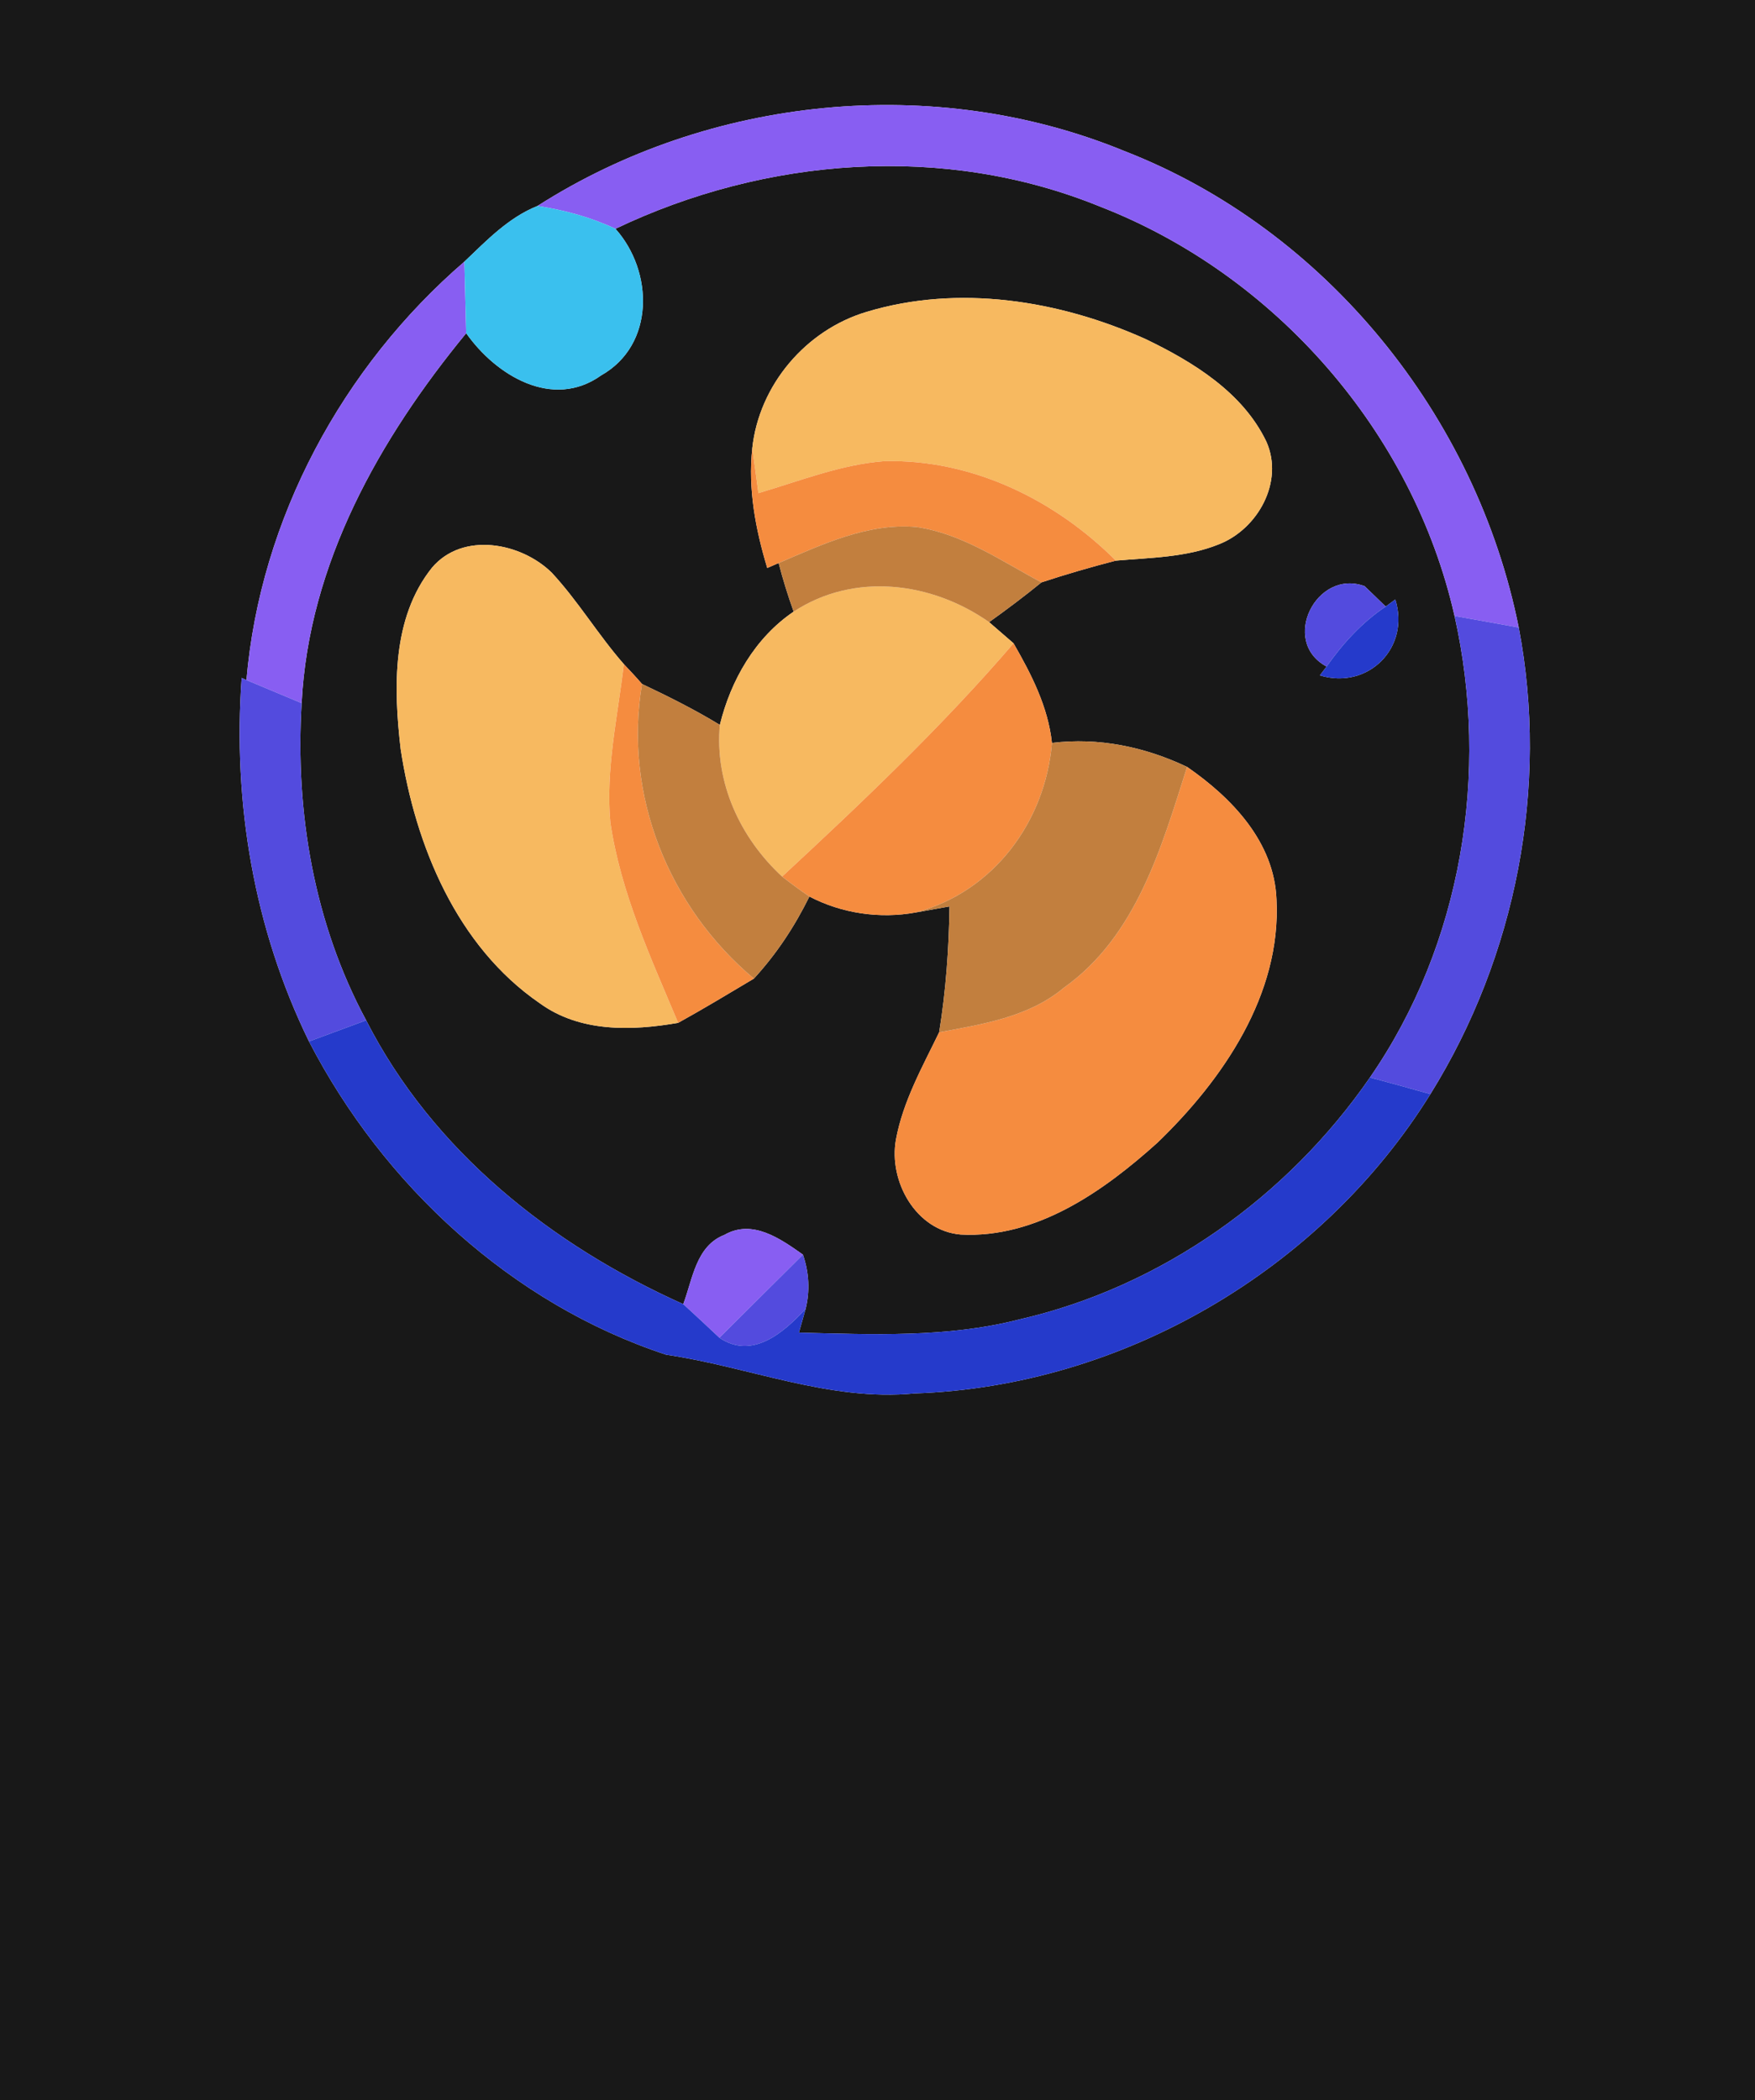 <?xml version="1.0" encoding="UTF-8" ?>
<!DOCTYPE svg PUBLIC "-//W3C//DTD SVG 1.1//EN" "http://www.w3.org/Graphics/SVG/1.1/DTD/svg11.dtd">
<svg width="117px" height="140px" viewBox="0 0 117 140" version="1.1" xmlns="http://www.w3.org/2000/svg">
<g id="#181818ff">
<path fill="#181818" opacity="1.00" d=" M 0.00 0.00 L 117.00 0.00 L 117.00 140.00 L 0.00 140.00 L 0.00 0.00 M 35.83 13.73 C 33.90 14.50 32.44 16.03 30.96 17.44 C 22.83 24.45 17.35 34.59 16.43 45.33 L 16.11 45.19 C 15.51 53.51 16.93 61.92 20.60 69.42 C 25.56 79.00 34.11 86.91 44.41 90.30 C 49.95 91.11 55.29 93.43 60.97 92.88 C 74.80 92.42 88.07 84.67 95.36 72.93 C 101.07 63.74 103.28 52.47 101.25 41.83 C 98.43 27.74 88.40 15.29 74.94 10.06 C 62.30 4.88 47.32 6.39 35.83 13.73 Z" />
<path fill="#181818" opacity="1.00" d=" M 41.03 15.25 C 51.03 10.47 62.95 9.54 73.31 13.76 C 85.00 18.29 94.20 28.80 96.97 41.06 C 99.32 51.52 97.46 62.95 91.33 71.82 C 85.83 79.79 77.43 85.78 67.95 87.95 C 63.15 89.18 58.16 88.95 53.26 88.83 L 53.71 87.24 C 54.00 86.04 53.94 84.84 53.53 83.63 C 52.04 82.58 50.17 81.24 48.30 82.31 C 46.39 83.05 46.18 85.27 45.55 86.93 C 36.76 82.99 28.85 76.72 24.41 68.01 C 20.94 61.57 19.67 54.13 20.11 46.87 C 20.58 37.57 25.30 29.24 31.08 22.21 C 33.05 25.01 36.83 27.34 40.08 25.02 C 43.67 22.99 43.57 18.09 41.03 15.25 M 57.77 20.79 C 53.72 22.00 50.60 25.67 50.15 29.89 C 49.86 32.60 50.37 35.28 51.15 37.86 L 51.91 37.53 C 52.19 38.62 52.53 39.71 52.91 40.77 C 50.34 42.51 48.72 45.34 47.99 48.32 C 46.32 47.30 44.57 46.43 42.80 45.59 C 42.41 45.14 42.00 44.70 41.59 44.27 C 39.88 42.32 38.55 40.08 36.79 38.18 C 34.74 36.16 30.85 35.42 28.80 37.84 C 26.11 41.20 26.24 45.88 26.71 49.93 C 27.69 56.36 30.45 63.07 35.98 66.87 C 38.66 68.82 42.10 68.72 45.21 68.18 C 46.91 67.24 48.58 66.23 50.26 65.23 C 51.76 63.60 52.98 61.75 53.96 59.76 C 56.12 60.89 58.67 61.26 61.06 60.82 C 61.62 60.72 62.74 60.52 63.30 60.42 C 63.26 63.23 63.06 66.04 62.61 68.81 C 61.49 71.12 60.20 73.41 59.73 75.96 C 59.23 78.73 61.05 82.03 64.04 82.29 C 69.10 82.56 73.56 79.41 77.16 76.17 C 81.53 71.96 85.42 66.29 85.10 59.97 C 84.96 56.12 82.12 53.18 79.14 51.12 C 76.32 49.78 73.24 49.14 70.13 49.52 C 69.87 47.11 68.76 44.95 67.57 42.88 C 67.16 42.53 66.35 41.82 65.94 41.47 C 67.13 40.62 68.30 39.74 69.43 38.82 C 71.07 38.28 72.72 37.80 74.39 37.37 C 76.69 37.17 79.09 37.16 81.26 36.28 C 83.85 35.27 85.61 32.12 84.43 29.45 C 82.86 26.16 79.55 24.13 76.37 22.60 C 70.62 20.01 63.89 18.94 57.77 20.79 M 88.44 44.43 L 87.99 45.02 C 91.21 46.00 94.03 43.17 93.02 39.96 L 92.38 40.43 C 92.03 40.09 91.33 39.41 90.97 39.07 C 87.76 37.89 85.32 42.76 88.44 44.43 Z" />
</g>
<g id="#885ef2ff">
<path fill="#885ef2" opacity="1.00" d=" M 35.83 13.73 C 47.32 6.39 62.30 4.88 74.94 10.06 C 88.40 15.29 98.43 27.74 101.25 41.83 C 99.82 41.57 98.40 41.31 96.97 41.06 C 94.20 28.80 85.00 18.29 73.31 13.76 C 62.95 9.54 51.03 10.47 41.03 15.25 C 39.38 14.48 37.63 14.00 35.83 13.73 Z" />
<path fill="#885ef2" opacity="1.00" d=" M 16.43 45.33 C 17.35 34.59 22.83 24.45 30.96 17.44 C 31.00 19.03 31.04 20.62 31.08 22.21 C 25.30 29.24 20.58 37.57 20.11 46.87 C 18.88 46.36 17.66 45.84 16.43 45.33 Z" />
<path fill="#885ef2" opacity="1.00" d=" M 48.30 82.31 C 50.17 81.24 52.04 82.58 53.53 83.63 C 51.67 85.47 49.82 87.32 47.96 89.17 C 47.16 88.42 46.36 87.67 45.55 86.93 C 46.18 85.27 46.39 83.05 48.30 82.31 Z" />
</g>
<g id="#3ac0eeff">
<path fill="#3ac0ee" opacity="1.00" d=" M 30.96 17.44 C 32.44 16.03 33.90 14.50 35.83 13.73 C 37.63 14.00 39.38 14.48 41.03 15.25 C 43.57 18.09 43.67 22.99 40.08 25.02 C 36.83 27.34 33.05 25.01 31.08 22.21 C 31.04 20.62 31.00 19.03 30.96 17.44 Z" />
</g>
<g id="#f7b960ff">
<path fill="#f7b960" opacity="1.00" d=" M 57.77 20.79 C 63.89 18.94 70.62 20.01 76.37 22.60 C 79.55 24.13 82.86 26.16 84.43 29.45 C 85.61 32.12 83.85 35.27 81.26 36.28 C 79.09 37.16 76.69 37.17 74.39 37.37 C 70.33 33.30 64.77 30.59 58.95 30.74 C 56.05 30.96 53.33 32.06 50.56 32.87 C 50.46 32.12 50.26 30.63 50.15 29.89 C 50.60 25.67 53.72 22.00 57.77 20.79 Z" />
<path fill="#f7b960" opacity="1.00" d=" M 28.80 37.84 C 30.85 35.42 34.74 36.16 36.79 38.18 C 38.55 40.08 39.88 42.32 41.59 44.27 C 41.18 47.77 40.37 51.28 40.69 54.82 C 41.38 59.51 43.39 63.85 45.21 68.18 C 42.10 68.72 38.66 68.82 35.98 66.87 C 30.45 63.07 27.69 56.36 26.71 49.93 C 26.24 45.88 26.11 41.20 28.80 37.84 Z" />
<path fill="#f7b960" opacity="1.00" d=" M 52.91 40.77 C 56.95 38.12 62.11 38.78 65.94 41.47 C 66.35 41.82 67.16 42.53 67.57 42.88 C 62.81 48.42 57.50 53.46 52.14 58.43 C 49.34 55.84 47.64 52.17 47.99 48.32 C 48.72 45.34 50.34 42.51 52.91 40.77 Z" />
</g>
<g id="#f58c3fff">
<path fill="#f58c3f" opacity="1.00" d=" M 50.15 29.89 C 50.26 30.63 50.46 32.12 50.56 32.87 C 53.33 32.06 56.05 30.96 58.95 30.74 C 64.77 30.59 70.33 33.30 74.39 37.37 C 72.72 37.80 71.07 38.28 69.43 38.82 C 66.76 37.40 64.17 35.58 61.11 35.13 C 57.86 34.84 54.82 36.29 51.91 37.53 L 51.15 37.86 C 50.37 35.28 49.86 32.60 50.15 29.89 Z" />
<path fill="#f58c3f" opacity="1.00" d=" M 67.57 42.88 C 68.76 44.95 69.87 47.11 70.13 49.52 C 69.69 54.77 66.24 59.44 61.06 60.82 C 58.67 61.26 56.12 60.89 53.96 59.76 C 53.34 59.34 52.73 58.89 52.14 58.43 C 57.50 53.46 62.81 48.42 67.57 42.88 Z" />
<path fill="#f58c3f" opacity="1.00" d=" M 41.59 44.27 C 42.00 44.70 42.41 45.14 42.80 45.59 C 41.56 52.98 44.57 60.46 50.26 65.23 C 48.58 66.23 46.91 67.24 45.21 68.18 C 43.39 63.85 41.38 59.51 40.69 54.82 C 40.37 51.28 41.18 47.77 41.59 44.27 Z" />
<path fill="#f58c3f" opacity="1.00" d=" M 79.14 51.12 C 82.12 53.18 84.96 56.12 85.10 59.97 C 85.42 66.29 81.53 71.96 77.16 76.17 C 73.56 79.41 69.10 82.56 64.04 82.29 C 61.05 82.03 59.23 78.73 59.73 75.96 C 60.20 73.41 61.49 71.12 62.61 68.81 C 65.49 68.27 68.58 67.80 70.91 65.85 C 75.76 62.41 77.43 56.49 79.14 51.12 Z" />
</g>
<g id="#c27f3eff">
<path fill="#c27f3e" opacity="1.00" d=" M 51.91 37.53 C 54.82 36.29 57.86 34.84 61.11 35.13 C 64.17 35.58 66.76 37.40 69.43 38.82 C 68.30 39.74 67.13 40.62 65.94 41.47 C 62.11 38.78 56.95 38.12 52.91 40.77 C 52.53 39.71 52.19 38.62 51.91 37.53 Z" />
<path fill="#c27f3e" opacity="1.00" d=" M 42.80 45.59 C 44.57 46.43 46.32 47.30 47.99 48.32 C 47.64 52.17 49.34 55.84 52.14 58.43 C 52.73 58.89 53.34 59.34 53.96 59.76 C 52.98 61.75 51.76 63.60 50.26 65.23 C 44.57 60.46 41.56 52.98 42.80 45.59 Z" />
<path fill="#c27f3e" opacity="1.00" d=" M 70.13 49.52 C 73.24 49.14 76.32 49.78 79.14 51.12 C 77.43 56.49 75.76 62.41 70.91 65.85 C 68.58 67.80 65.49 68.27 62.61 68.81 C 63.06 66.04 63.26 63.23 63.30 60.42 C 62.74 60.52 61.62 60.72 61.06 60.82 C 66.24 59.44 69.69 54.77 70.13 49.52 Z" />
</g>
<g id="#534bdeff">
<path fill="#534bde" opacity="1.00" d=" M 88.44 44.43 C 85.32 42.76 87.76 37.89 90.97 39.07 C 91.33 39.41 92.03 40.09 92.38 40.43 C 90.81 41.48 89.52 42.89 88.44 44.43 Z" />
<path fill="#534bde" opacity="1.00" d=" M 96.97 41.06 C 98.40 41.31 99.82 41.57 101.25 41.83 C 103.28 52.47 101.07 63.74 95.36 72.93 C 94.02 72.55 92.67 72.18 91.33 71.82 C 97.46 62.95 99.32 51.52 96.97 41.06 Z" />
<path fill="#534bde" opacity="1.00" d=" M 16.11 45.19 L 16.43 45.33 C 17.66 45.84 18.88 46.36 20.11 46.87 C 19.67 54.13 20.94 61.57 24.41 68.01 C 23.14 68.48 21.87 68.95 20.60 69.42 C 16.93 61.92 15.51 53.51 16.11 45.19 Z" />
<path fill="#534bde" opacity="1.00" d=" M 47.96 89.17 C 49.82 87.32 51.67 85.47 53.53 83.63 C 53.94 84.84 54.00 86.04 53.71 87.24 C 52.25 88.83 50.15 90.65 47.96 89.17 Z" />
</g>
<g id="#253acbff">
<path fill="#253acb" opacity="1.00" d=" M 88.44 44.43 C 89.52 42.89 90.81 41.48 92.38 40.43 L 93.02 39.96 C 94.03 43.17 91.21 46.00 87.99 45.02 L 88.44 44.43 Z" />
<path fill="#253acb" opacity="1.00" d=" M 24.41 68.01 C 28.85 76.72 36.76 82.99 45.55 86.93 C 46.36 87.67 47.16 88.42 47.96 89.17 C 50.15 90.65 52.25 88.83 53.71 87.24 L 53.26 88.83 C 58.16 88.95 63.15 89.18 67.95 87.95 C 77.43 85.78 85.83 79.79 91.33 71.82 C 92.67 72.18 94.02 72.55 95.36 72.93 C 88.07 84.67 74.80 92.42 60.97 92.88 C 55.29 93.43 49.95 91.11 44.41 90.30 C 34.11 86.91 25.56 79.00 20.60 69.42 C 21.87 68.95 23.14 68.48 24.41 68.01 Z" />
</g>
</svg>
